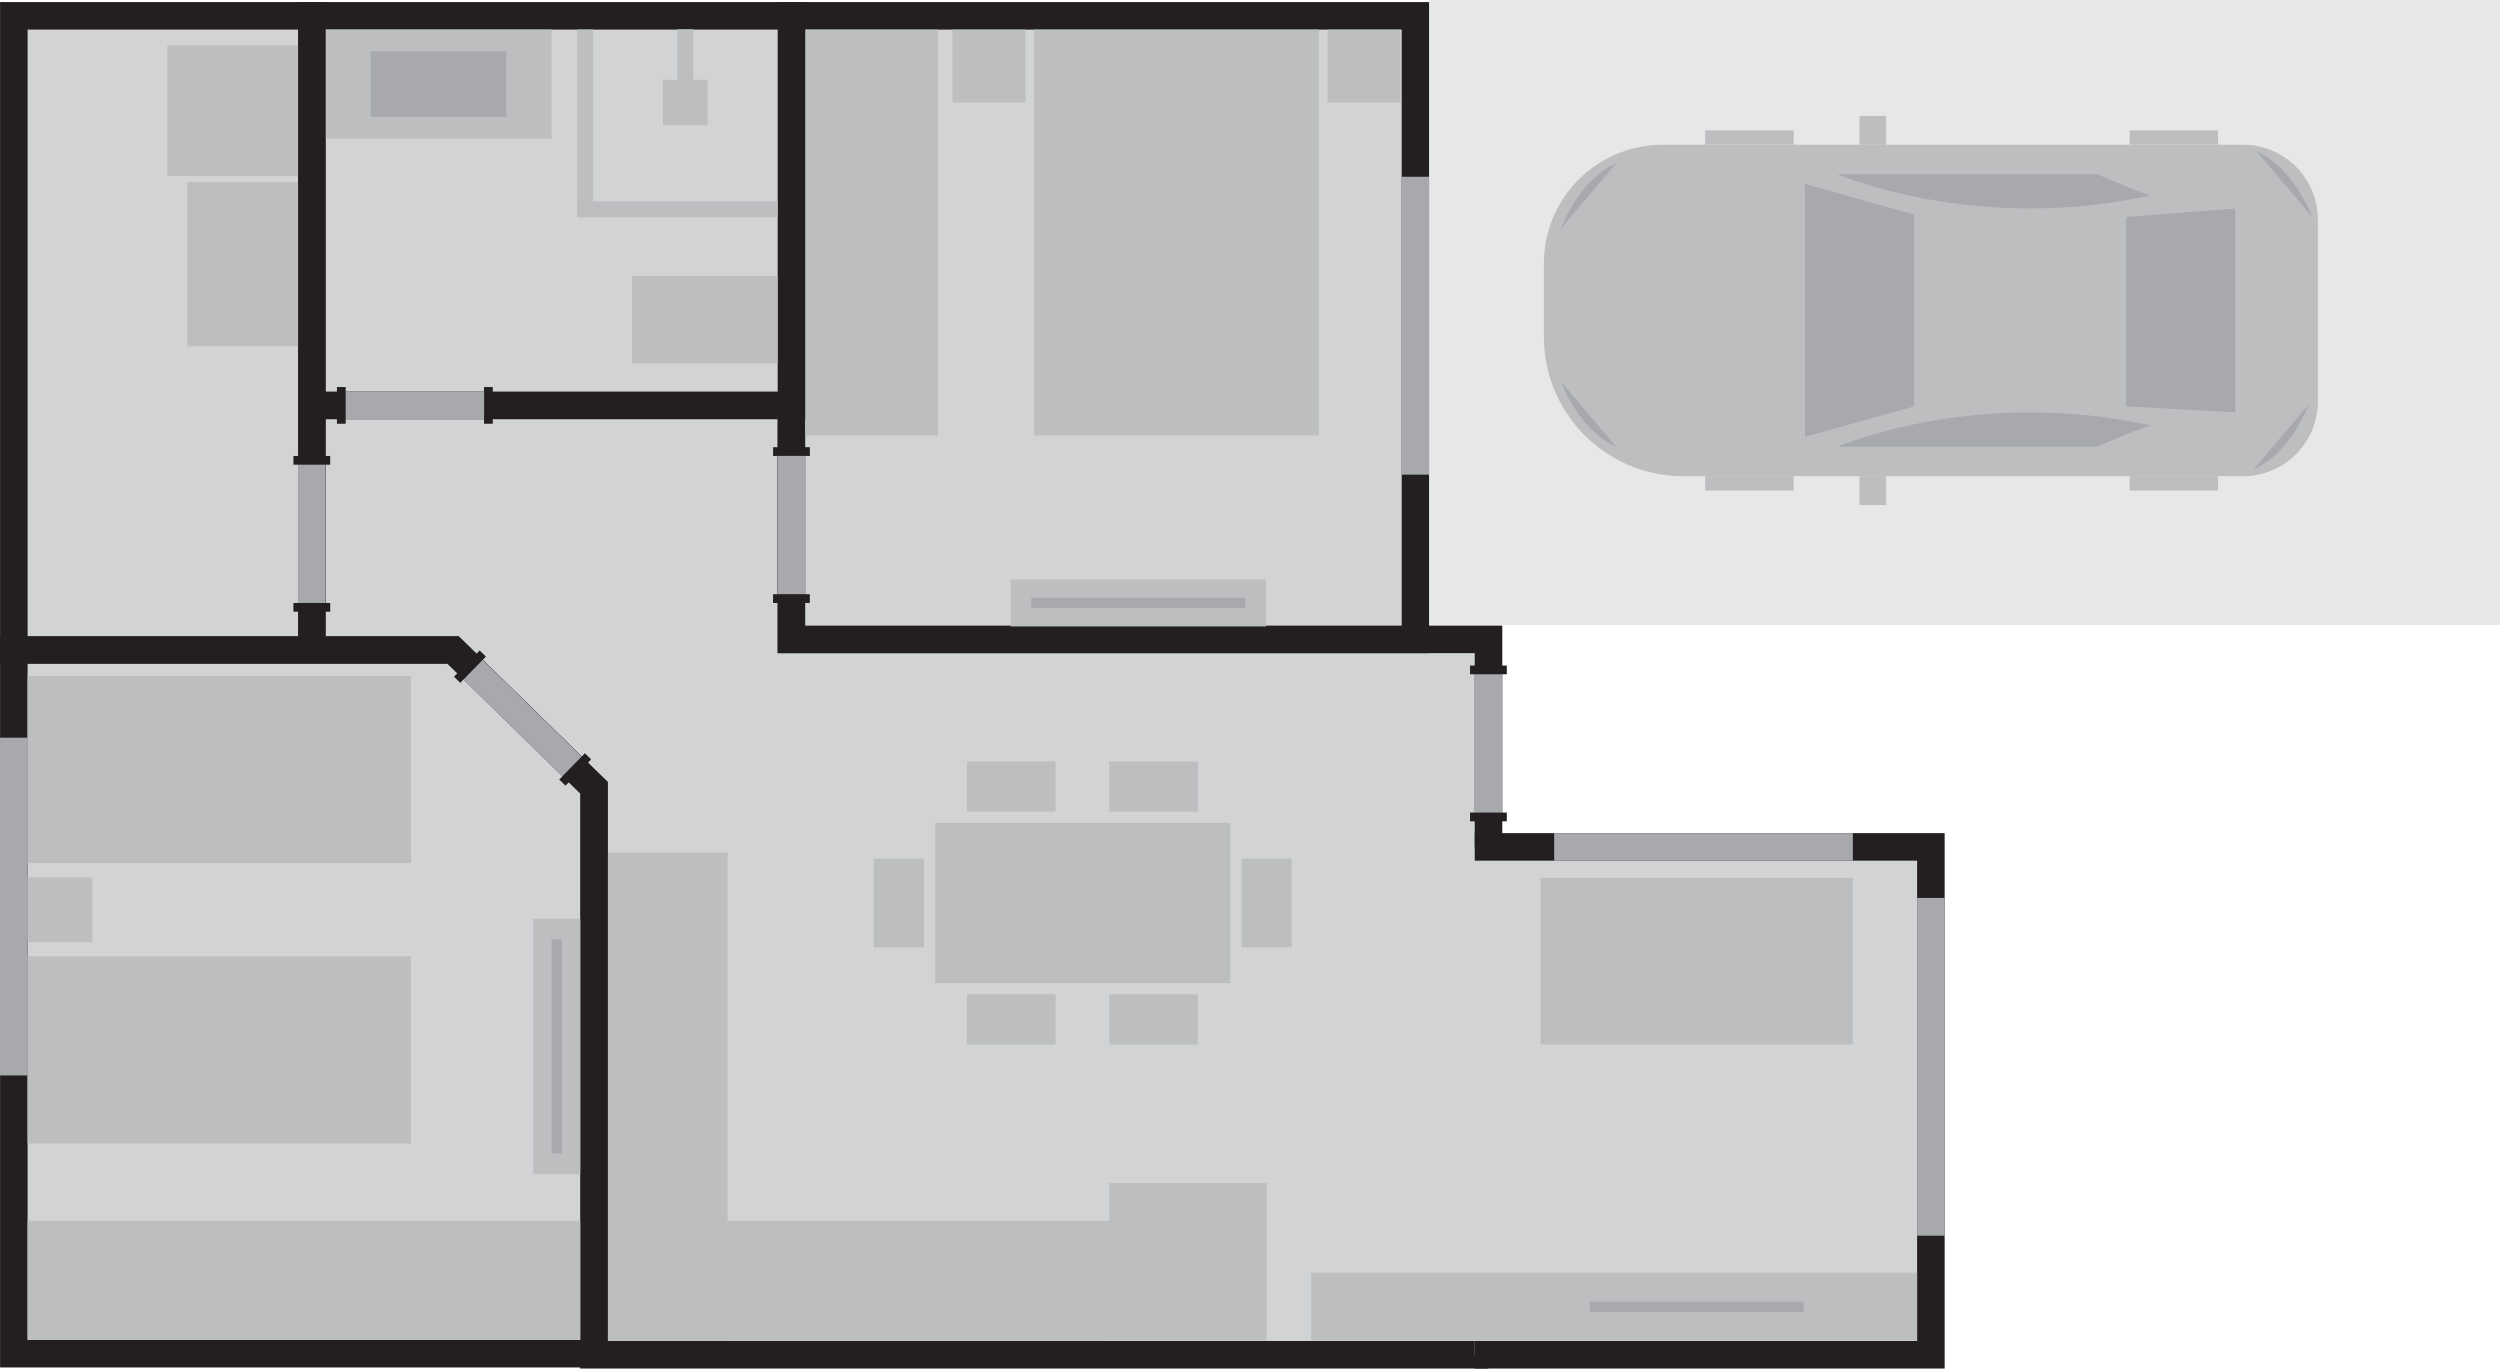 <?xml version="1.0" encoding="UTF-8"?>
<svg id="Layer_2" xmlns="http://www.w3.org/2000/svg" viewBox="0 0 363.2 198.82">
  <defs>
    <style>
      .cls-1 {
        fill: #bcbec0;
      }

      .cls-2 {
        fill: #231f20;
      }

      .cls-3 {
        fill: #d1d3d4;
        stroke: #231f20;
        stroke-miterlimit: 10;
        stroke-width: 4px;
      }

      .cls-4 {
        fill: #a7a9ac;
      }

      .cls-5 {
        fill: #e6e7e8;
      }
    </style>
  </defs>
  <g id="Layer_1-2" data-name="Layer_1">
    <g>
      <g>
        <polyline class="cls-3" points="216.25 123.04 216.25 92.89 114.98 92.89 114.98 58.89 45.3 58.89 45.3 94.45 65.83 94.45 86.29 114.45 86.29 196.82 216.25 196.82"/>
        <polyline class="cls-3" points="214.25 196.82 280.52 196.82 280.52 123.04 214.25 123.04"/>
        <rect class="cls-4" x="255.99" y="152.98" width="49.07" height="4.01" transform="translate(125.54 435.51) rotate(-90)"/>
        <rect class="cls-4" x="225.79" y="121.04" width="43.39" height="4.01"/>
        <g>
          <rect class="cls-2" x="215.61" y="116.02" width="1.27" height="5.34" transform="translate(334.93 -97.56) rotate(90)"/>
          <rect class="cls-2" x="215.61" y="94.66" width="1.27" height="5.34" transform="translate(313.57 -118.92) rotate(90)"/>
          <rect class="cls-4" x="206.2" y="106.01" width="20.09" height="4" transform="translate(108.24 324.25) rotate(-90)"/>
        </g>
        <rect class="cls-1" x="145.66" y="109.74" width="23.27" height="42.89" transform="translate(288.48 -26.11) rotate(90)"/>
        <rect class="cls-1" x="163.94" y="141.66" width="7.28" height="12.87" transform="translate(315.67 -19.48) rotate(90)"/>
        <rect class="cls-1" x="143.27" y="141.66" width="7.28" height="12.87" transform="translate(295.01 1.19) rotate(90)"/>
        <rect class="cls-1" x="163.94" y="107.84" width="7.28" height="12.87" transform="translate(281.86 -53.3) rotate(90)"/>
        <rect class="cls-1" x="143.27" y="107.84" width="7.28" height="12.87" transform="translate(261.19 -32.63) rotate(90)"/>
        <rect class="cls-1" x="180.38" y="124.75" width="7.28" height="12.87"/>
        <rect class="cls-1" x="126.95" y="124.75" width="7.28" height="12.87"/>
        <rect class="cls-1" x="234.41" y="116.97" width="24.19" height="45.35" transform="translate(386.14 -106.86) rotate(90)"/>
        <rect class="cls-1" x="229.57" y="145.82" width="9.86" height="88.03" transform="translate(424.33 -44.67) rotate(90)"/>
        <rect class="cls-4" x="245.76" y="174.29" width="1.48" height="31.09" transform="translate(56.67 436.34) rotate(-90)"/>
        <rect class="cls-1" x="116.98" y="150.6" width="17.4" height="70.94" transform="translate(311.74 60.39) rotate(90)"/>
        <rect class="cls-1" x="161.14" y="171.89" width="22.87" height="22.87" transform="translate(355.91 10.75) rotate(90)"/>
        <rect class="cls-1" x="88.3" y="123.88" width="17.4" height="70.94"/>
      </g>
      <g>
        <rect class="cls-3" x="114.98" y="2.3" width="90.66" height="90.59"/>
        <rect class="cls-4" x="184.01" y="45.32" width="43.28" height="4.01" transform="translate(158.32 252.97) rotate(-90)"/>
        <g>
          <rect class="cls-2" x="114.35" y="84.29" width="1.27" height="5.34" transform="translate(201.94 -28.02) rotate(90)"/>
          <rect class="cls-2" x="114.35" y="62.93" width="1.27" height="5.34" transform="translate(180.59 -49.38) rotate(90)"/>
          <rect class="cls-4" x="104.94" y="74.28" width="20.09" height="4" transform="translate(38.7 191.26) rotate(-90)"/>
        </g>
        <rect class="cls-1" x="116.98" y="4.3" width="19.29" height="58.97"/>
        <rect class="cls-1" x="150.24" y="4.3" width="41.36" height="58.97"/>
        <rect class="cls-1" x="138.38" y="4.3" width="10.59" height="10.59"/>
        <rect class="cls-1" x="192.86" y="4.3" width="10.59" height="10.59"/>
        <rect class="cls-1" x="161.97" y="69.05" width="6.82" height="37.09" transform="translate(252.97 -77.78) rotate(90)"/>
        <rect class="cls-4" x="164.63" y="72.05" width="1.48" height="31.09" transform="translate(252.97 -77.78) rotate(90)"/>
      </g>
      <g>
        <rect class="cls-3" x="45.3" y="2.3" width="69.68" height="56.59"/>
        <g>
          <rect class="cls-2" x="48.95" y="56.23" width="1.27" height="5.33" transform="translate(99.17 117.79) rotate(-180)"/>
          <rect class="cls-2" x="70.33" y="56.23" width="1.27" height="5.33" transform="translate(141.92 117.79) rotate(-180)"/>
          <rect class="cls-4" x="50.22" y="56.9" width="20.11" height="3.99"/>
        </g>
        <rect class="cls-1" x="55.79" y="-4.2" width="15.86" height="32.84" transform="translate(51.5 75.94) rotate(-90)"/>
        <rect class="cls-1" x="71.38" y="16.76" width="27.27" height="2.31" transform="translate(67.1 102.94) rotate(-90)"/>
        <rect class="cls-1" x="94.22" y="8.43" width="10.68" height="2.31" transform="translate(89.98 109.15) rotate(-90)"/>
        <rect class="cls-1" x="83.86" y="29.24" width="29.1" height="2.31"/>
        <rect class="cls-1" x="91.84" y="40.11" width="21.11" height="12.67"/>
        <rect class="cls-1" x="96.27" y="11.65" width="6.59" height="6.48" transform="translate(84.67 114.45) rotate(-90)"/>
        <rect class="cls-4" x="58.96" y="2.36" width="9.52" height="19.7" transform="translate(51.5 75.94) rotate(-90)"/>
      </g>
      <g>
        <rect class="cls-3" x="2.01" y="2.3" width="43.29" height="92.15"/>
        <g>
          <rect class="cls-2" x="44.67" y="85.56" width="1.27" height="5.34" transform="translate(133.53 42.93) rotate(90)"/>
          <rect class="cls-2" x="44.67" y="64.2" width="1.27" height="5.34" transform="translate(112.17 21.57) rotate(90)"/>
          <rect class="cls-4" x="35.25" y="75.55" width="20.09" height="4" transform="translate(-32.25 122.85) rotate(-90)"/>
        </g>
        <rect class="cls-1" x="27.22" y="26.45" width="16.08" height="23.86"/>
        <rect class="cls-1" x="24.33" y="6.6" width="18.97" height="18.97"/>
      </g>
      <g>
        <polygon class="cls-3" points="86.29 196.67 2.01 196.67 2.01 94.45 65.83 94.45 86.29 114.45 86.29 196.67"/>
        <rect class="cls-4" x="-22.53" y="129.7" width="49.07" height="4.01" transform="translate(-129.7 133.71) rotate(-90)"/>
        <g>
          <rect class="cls-2" x="67.64" y="94.18" width="1.27" height="5.33" transform="translate(49.4 213.83) rotate(-135.65)"/>
          <rect class="cls-2" x="82.92" y="109.12" width="1.27" height="5.33" transform="translate(65.17 250.13) rotate(-135.65)"/>
          <rect class="cls-4" x="65.87" y="102.32" width="20.1" height="4" transform="translate(94.55 -23.35) rotate(44.35)"/>
        </g>
        <rect class="cls-1" x="77.48" y="133.49" width="6.82" height="37.09" transform="translate(161.78 304.06) rotate(-180)"/>
        <rect class="cls-4" x="80.15" y="136.49" width="1.48" height="31.09" transform="translate(161.78 304.06) rotate(-180)"/>
        <rect class="cls-1" x="35.5" y="145.87" width="17.31" height="80.29" transform="translate(-141.86 230.17) rotate(-90)"/>
        <rect class="cls-1" x="18.26" y="124.68" width="27.19" height="55.7" transform="translate(-120.67 184.39) rotate(-90)"/>
        <rect class="cls-1" x="18.26" y="83.94" width="27.19" height="55.7" transform="translate(-79.93 143.64) rotate(-90)"/>
        <rect class="cls-1" x="4.01" y="127.45" width="9.41" height="9.41" transform="translate(-123.45 140.87) rotate(-90)"/>
      </g>
      <g>
        <rect class="cls-5" x="207.65" width="155.55" height="90.79"/>
        <g>
          <path class="cls-1" d="M241.51,21.03h84.37c5.99,0,10.86,4.87,10.86,10.86v26.43c0,5.99-4.87,10.86-10.86,10.86h-81.36c-11.16,0-20.22-9.06-20.22-20.22v-10.71c0-9.5,7.71-17.21,17.21-17.21Z"/>
          <polygon class="cls-4" points="278.08 59.03 262.23 63.47 262.23 26.73 278.08 31.18 278.08 59.03"/>
          <polygon class="cls-4" points="324.75 59.92 308.89 59.03 308.89 31.53 324.75 30.29 324.75 59.92"/>
          <path class="cls-4" d="M266.91,25.3s20.11,8.7,45.44,3.11c-4.67-1.7-7.67-3.11-7.67-3.11h-37.78Z"/>
          <path class="cls-4" d="M266.91,64.9s20.11-8.7,45.44-3.11c-4.67,1.7-7.67,3.11-7.67,3.11h-37.78Z"/>
          <rect class="cls-1" x="270.15" y="69.18" width="3.87" height="4.19"/>
          <rect class="cls-1" x="247.73" y="69.18" width="12.85" height="2.09"/>
          <rect class="cls-1" x="247.73" y="18.93" width="12.85" height="2.09"/>
          <rect class="cls-1" x="309.39" y="69.18" width="12.85" height="2.09"/>
          <rect class="cls-1" x="309.39" y="18.93" width="12.85" height="2.09"/>
          <rect class="cls-1" x="270.15" y="16.84" width="3.87" height="4.19"/>
          <path class="cls-4" d="M226.8,55.47s2.52,7.01,8,9.43l-8-9.43Z"/>
          <path class="cls-4" d="M234.8,23.73l-8,9.43s2.52-7.01,8-9.43"/>
          <path class="cls-4" d="M335.87,31.45s-2.52-7.01-8-9.43l8,9.43Z"/>
          <path class="cls-4" d="M327.4,68.19l8-9.43s-2.52,7.01-8,9.43"/>
        </g>
      </g>
    </g>
  </g>
</svg>